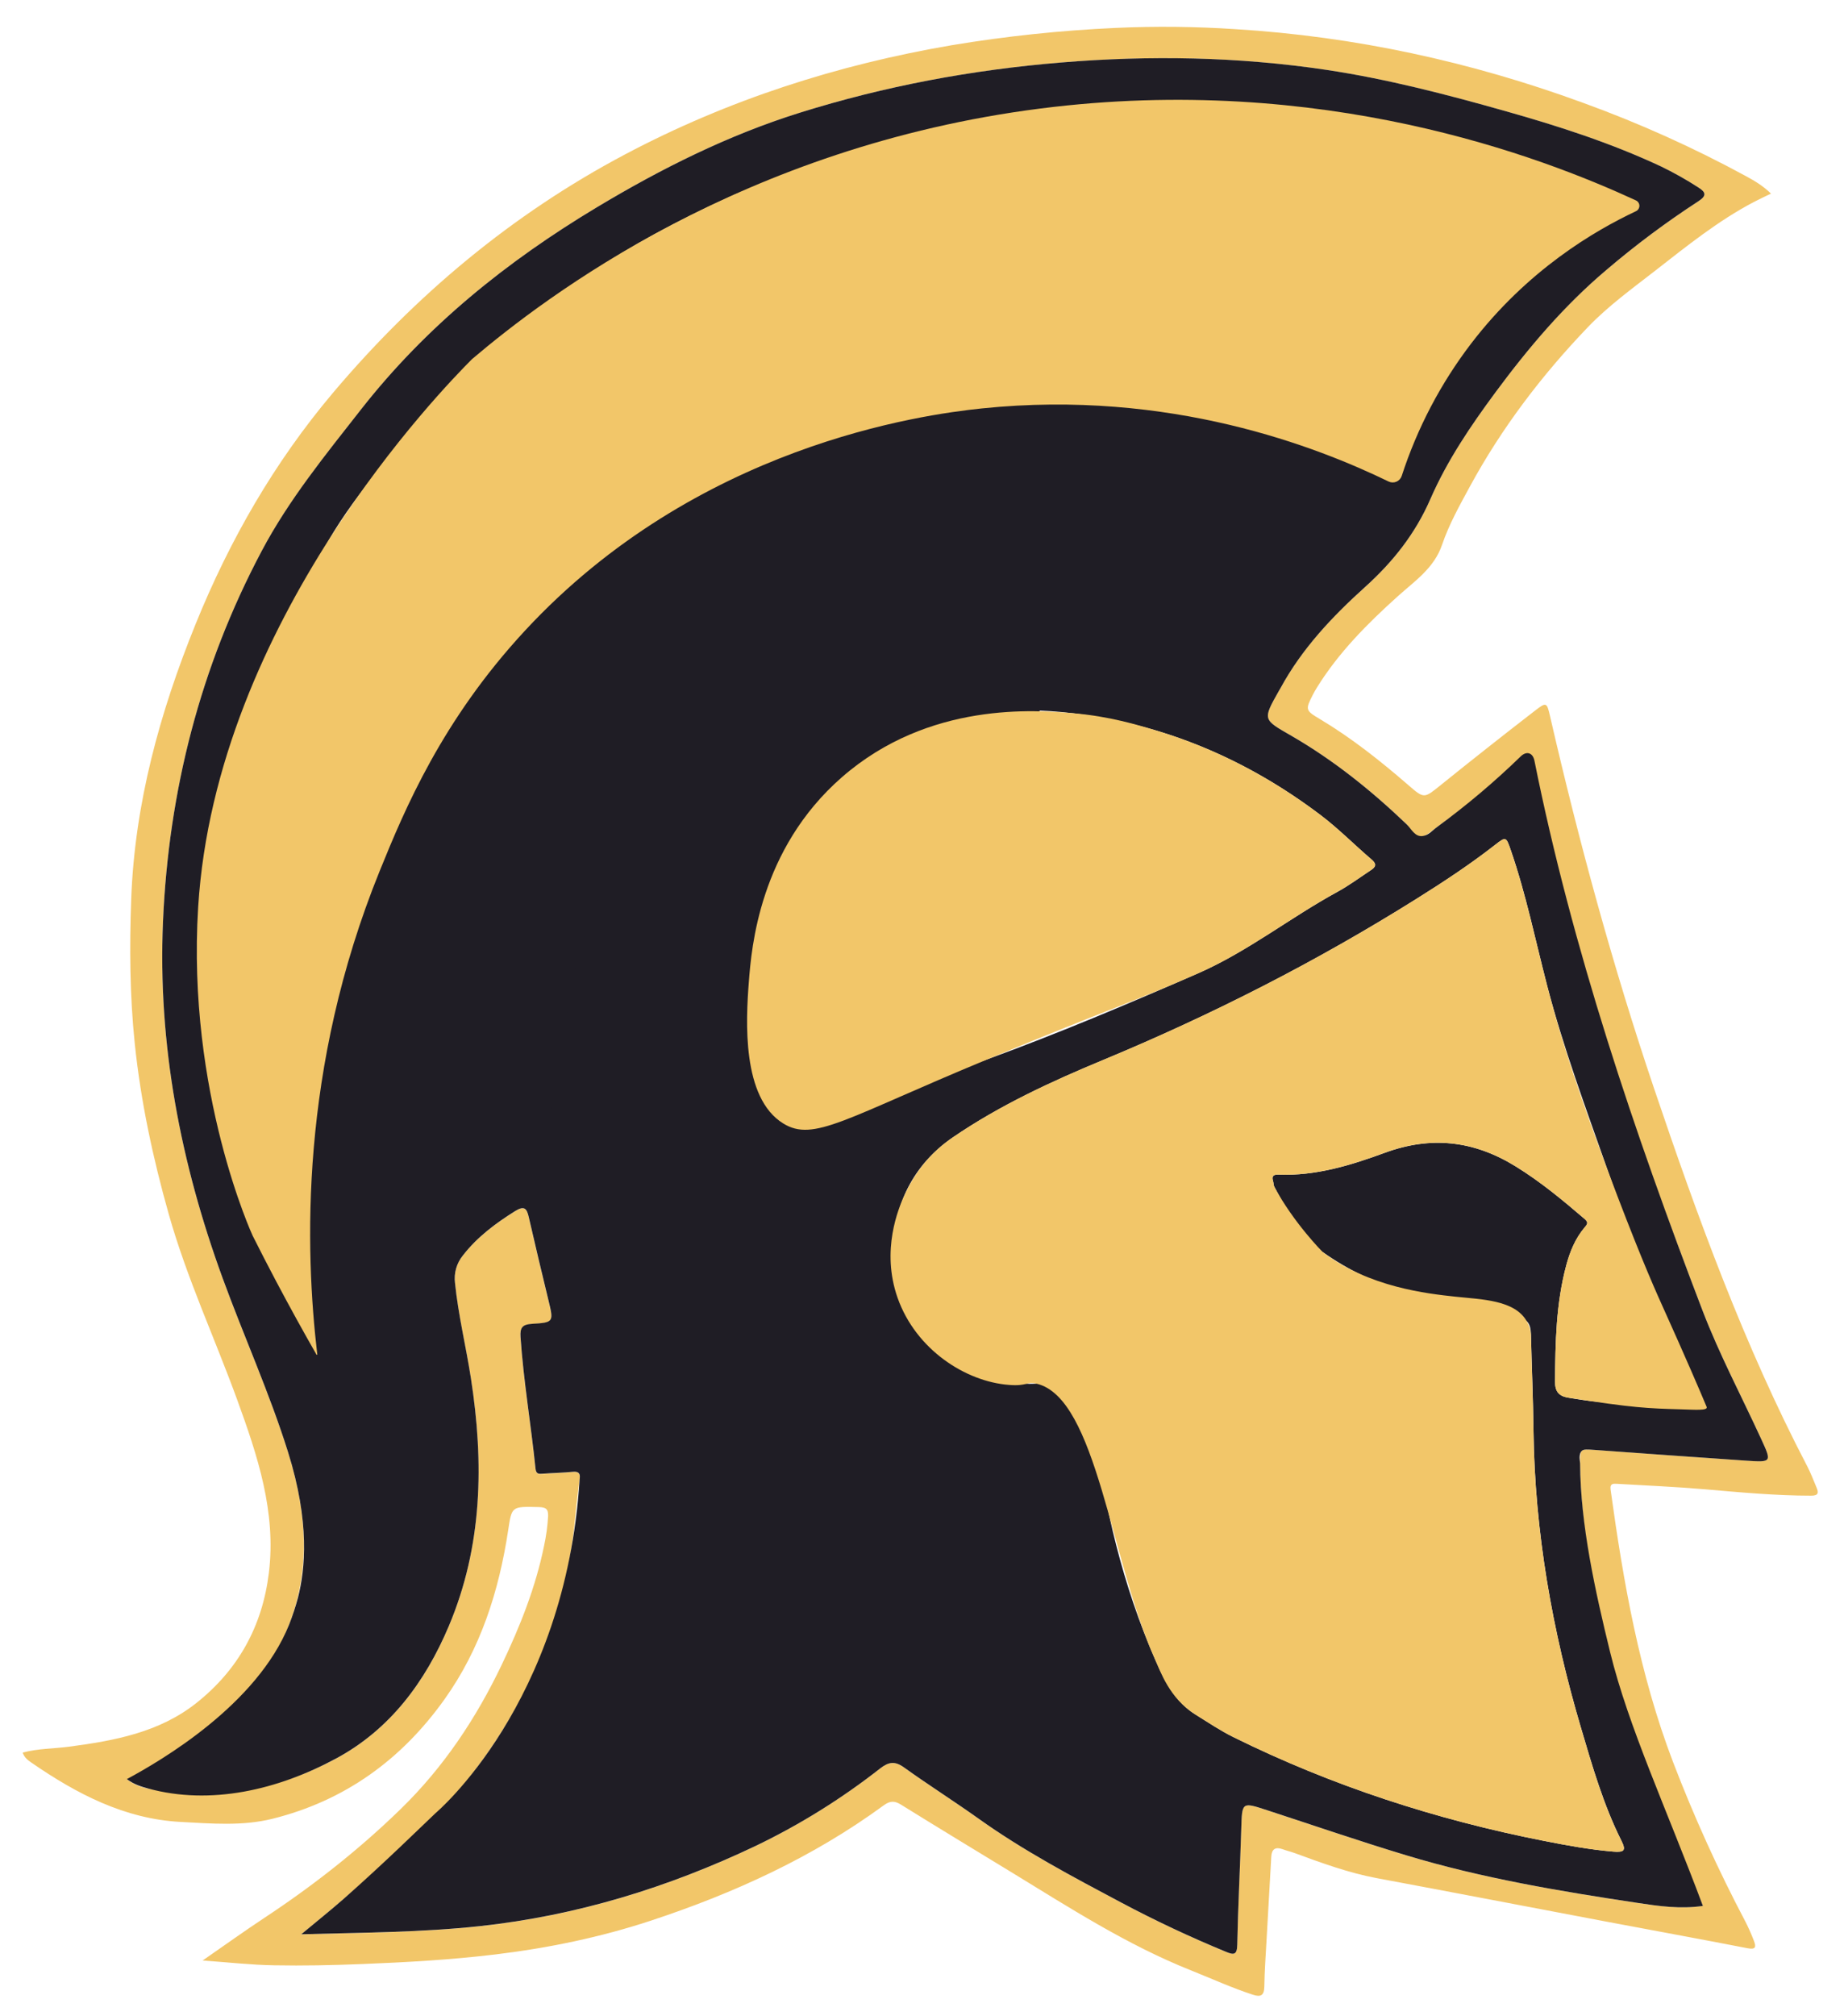 <svg width="356" height="389" viewBox="0 0 356 389" fill="none" xmlns="http://www.w3.org/2000/svg">
<path d="M39.122 378.327C43.422 375.349 47.185 372.646 51.044 370.099C60.458 363.885 69.293 356.954 77.386 349.068C85.66 341.012 91.936 331.574 96.887 321.207C100.397 313.856 103.407 306.318 105.039 298.298C105.446 296.423 105.705 294.519 105.816 292.603C105.878 291.169 105.338 290.861 104.036 290.83C98.719 290.696 98.813 290.67 98.108 295.299C96.321 307.057 92.782 318.179 85.784 327.97C77.477 339.595 66.56 347.5 52.607 350.975C46.765 352.43 40.794 351.895 34.912 351.589C24.067 351.025 14.782 346.16 6.03 340.118C5.369 339.662 4.712 339.179 4.384 338.206C7.33 337.41 10.345 337.458 13.294 337.071C22.079 335.914 30.735 334.327 37.918 328.632C46 322.22 50.648 313.799 51.907 303.539C53.352 291.755 49.713 280.883 45.783 270.098C41.432 258.163 36.056 246.606 32.592 234.346C29.536 223.539 27.183 212.598 26.019 201.404C25.051 192.084 24.987 182.763 25.333 173.443C26.017 154.996 30.855 137.476 37.758 120.443C44.342 104.207 52.977 89.201 64.278 75.811C80.222 56.948 98.839 41.344 120.732 29.763C140.563 19.274 161.638 12.501 183.698 8.732C194.188 6.985 204.773 5.867 215.397 5.387C223.089 5.038 230.796 5.118 238.479 5.626C261.545 7.038 283.933 11.892 305.618 19.84C316.472 23.774 327.015 28.52 337.156 34.038C338.769 34.92 340.365 35.86 341.906 37.36C340.692 37.953 339.598 38.455 338.534 39.014C331.677 42.618 325.68 47.462 319.609 52.189C315.115 55.688 310.468 59.046 306.521 63.166C297.63 72.448 289.894 82.603 283.746 93.935C281.768 97.58 279.737 101.205 278.402 105.129C276.865 109.651 273.121 112.12 269.838 115.081C263.999 120.338 258.456 125.895 254.27 132.636C253.998 133.079 253.735 133.525 253.498 133.987C251.976 136.95 252 137.093 254.822 138.766C260.941 142.425 266.496 146.832 271.869 151.488C274.975 154.183 274.918 154.1 278.203 151.452C284.192 146.624 290.232 141.859 296.323 137.156C298.557 135.425 298.631 135.521 299.26 138.257C304.841 162.512 311.381 186.515 319.344 210.087C327.742 234.941 336.726 259.621 348.916 282.977C349.597 284.284 350.11 285.68 350.691 287.04C351.126 288.062 351.078 288.626 349.664 288.626C342.773 288.626 335.93 287.981 329.075 287.388C323.475 286.91 317.846 286.672 312.243 286.342C311.493 286.299 310.769 286.225 310.941 287.474C313.402 305.336 316.513 323.05 322.98 339.987C327.028 350.552 331.706 360.866 336.989 370.871C337.593 372.057 338.132 373.275 338.604 374.52C339.082 375.736 338.948 376.272 337.345 375.954C328.153 374.164 318.947 372.493 309.737 370.753C295.102 367.988 280.478 365.171 265.839 362.442C260.36 361.419 255.173 359.514 249.977 357.607C249.212 357.327 248.414 357.143 247.652 356.864C246.247 356.35 245.516 356.799 245.43 358.298C245.136 363.555 244.828 368.787 244.539 374.032C244.367 377.139 244.137 380.246 244.089 383.353C244.063 385.054 243.423 385.434 241.91 384.94C237.827 383.608 233.928 381.833 229.945 380.239C217.564 375.316 206.439 368.11 195.141 361.218C188.068 356.916 180.982 352.615 173.941 348.248C172.703 347.481 171.826 347.493 170.62 348.377C156.931 358.398 141.698 365.345 125.67 370.632C115.915 373.848 105.887 375.918 95.673 377.153C87.072 378.193 78.454 378.673 69.805 379.015C64.171 379.24 58.544 379.362 52.92 379.254C48.528 379.185 44.146 378.685 39.122 378.327ZM328.762 367.797C328.323 366.746 328.024 365.914 327.637 365.123C319.822 349.111 313.493 332.573 309.682 315.135C307.324 304.352 305.113 293.538 305.051 282.425C305.037 279.588 305.051 279.605 307.854 279.796C317.605 280.499 327.355 281.213 337.108 281.868C342.087 282.202 342.066 282.162 340.004 277.674C336.207 269.412 331.928 261.361 328.674 252.867C315.533 218.53 303.252 183.915 295.994 147.745C295.571 145.642 294.871 145.429 293.337 146.925C288.451 151.705 282.901 155.622 277.4 159.618C276.387 160.354 275.358 161.341 274.211 161.561C272.629 161.864 272.467 159.933 271.583 159.082C264.771 152.568 257.462 146.691 249.296 141.976C243.8 138.802 243.717 138.941 246.906 133.313C247.016 133.119 247.145 132.93 247.243 132.734C251.374 125.149 257.223 118.966 263.559 113.257C268.921 108.425 273.248 102.981 276.146 96.306C279.369 88.897 283.887 82.237 288.699 75.729C295.059 67.126 301.917 59.029 310.083 52.127C315.71 47.326 321.643 42.895 327.845 38.864C329.563 37.757 329.348 37.083 327.807 36.12C325.506 34.643 323.118 33.307 320.656 32.12C310.984 27.593 300.858 24.333 290.608 21.442C279.209 18.227 267.748 15.228 256.014 13.483C239.007 10.948 221.939 10.659 204.812 12.071C187.641 13.488 170.813 16.612 154.358 21.774C140.501 26.114 127.663 32.528 115.248 39.994C97.847 50.442 82.277 62.937 69.707 79.013C62.838 87.803 55.77 96.44 50.507 106.367C38.654 128.736 32.556 152.663 31.469 177.852C30.446 201.548 34.862 224.406 42.966 246.632C47.071 257.879 52.021 268.8 55.61 280.24C59.084 291.317 60.123 302.409 55.816 313.509C53.465 319.57 50.456 325.279 46.428 330.477C60.952 324.006 71.066 313.509 75.599 297.866C77.032 302.822 74.093 314.057 68.123 322.959C57.777 338.4 42.796 344.049 24.478 343.349C25.684 344.258 27.084 344.875 28.568 345.153C41.384 347.691 53.584 345.447 64.885 339.365C75.29 333.766 82.088 324.613 86.627 313.842C93.162 298.384 93.437 282.332 90.914 266.03C89.958 259.889 88.474 253.842 87.839 247.643C87.714 246.694 87.785 245.729 88.047 244.808C88.308 243.887 88.756 243.029 89.361 242.287C92.137 238.717 95.666 236.093 99.465 233.727C101.233 232.623 101.699 233.249 102.081 234.922C103.297 240.258 104.557 245.584 105.863 250.903C106.893 255.133 106.929 255.238 102.705 255.496C100.839 255.608 100.363 256.213 100.485 258.029C101.061 266.535 102.511 274.937 103.374 283.405C103.488 284.516 104.002 284.48 104.807 284.418C106.719 284.272 108.659 284.241 110.573 284.052C111.719 283.938 112.035 284.38 111.906 285.426C111.605 287.852 111.277 290.275 111.053 292.708C108.962 315.452 99.056 334.531 83.758 351.095C78.502 356.782 72.223 361.275 66.445 366.354C63.882 368.607 61.211 370.737 58.155 373.284C70.067 372.957 81.4 372.928 92.658 371.712C111.294 369.7 128.975 364.272 145.862 356.242C154.399 352.139 162.465 347.118 169.917 341.27C171.539 340.01 172.748 339.81 174.502 341.069C179.245 344.47 184.183 347.593 188.936 350.98C197.63 357.172 207.027 362.148 216.412 367.135C223.007 370.64 229.759 373.815 236.668 376.659C238.138 377.266 238.819 377.335 238.852 375.304C239.003 367.823 239.404 360.348 239.629 352.87C239.784 347.72 239.717 347.734 244.687 349.357C253.613 352.273 262.496 355.332 271.482 358.037C286.114 362.451 301.162 364.968 316.24 367.238C320.257 367.821 324.311 368.423 328.762 367.797Z" fill="#F2C669"/>
<path d="M328.762 367.797C324.304 368.431 320.25 367.828 316.25 367.228C301.171 364.961 286.124 362.449 271.492 358.028C262.506 355.315 253.623 352.263 244.696 349.348C239.727 347.725 239.794 347.711 239.638 352.861C239.414 360.341 239.012 367.814 238.862 375.294C238.819 377.326 238.145 377.256 236.678 376.649C229.77 373.805 223.018 370.631 216.422 367.126C207.027 362.138 197.63 357.162 188.945 350.97C184.193 347.584 179.254 344.46 174.512 341.06C172.758 339.8 171.549 340.001 169.927 341.26C162.474 347.106 154.409 352.123 145.872 356.223C128.975 364.253 111.294 369.68 92.668 371.693C81.409 372.909 70.077 372.938 58.164 373.265C61.22 370.715 63.898 368.586 66.455 366.335C74.208 359.507 81.713 352.125 84.102 349.873C84.102 349.873 109.189 328.843 111.899 285.505C111.913 285.266 112.064 284.628 111.712 284.263C111.504 284.045 111.141 283.969 110.58 284.024C108.668 284.212 106.736 284.243 104.815 284.389C104.009 284.451 103.496 284.487 103.381 283.376C102.518 274.909 101.068 266.506 100.492 258.001C100.371 256.194 100.846 255.58 102.712 255.467C106.936 255.209 106.9 255.104 105.871 250.874C104.576 245.557 103.315 240.23 102.088 234.893C101.706 233.22 101.24 232.604 99.472 233.698C95.673 236.071 92.144 238.695 89.368 242.266C88.763 243.008 88.316 243.865 88.054 244.786C87.792 245.707 87.722 246.672 87.846 247.621C88.481 253.821 89.97 259.867 90.921 266.009C93.444 282.31 93.169 298.363 86.635 313.82C82.081 324.591 75.293 333.744 64.892 339.344C53.589 345.426 40.622 348.425 28.576 345.132C27.24 344.766 25.931 344.384 24.485 343.328C31.053 339.788 49.618 329.005 55.823 313.488C56.486 311.799 57.053 310.073 57.519 308.319C58.914 302.858 59.863 293.774 55.608 280.219C52.024 268.779 47.069 257.857 42.964 246.611C34.859 224.385 30.444 201.538 31.467 177.843C32.554 152.654 38.651 128.727 50.504 106.358C55.761 96.43 62.823 87.793 69.702 79.006C82.289 62.939 97.852 50.426 115.253 39.987C127.677 32.533 140.513 26.107 154.363 21.767C170.818 16.61 187.645 13.481 204.817 12.064C221.943 10.652 239.012 10.941 256.019 13.476C267.753 15.228 279.214 18.22 290.613 21.435C300.863 24.326 310.989 27.586 320.66 32.112C323.122 33.302 325.509 34.642 327.807 36.123C329.348 37.078 329.563 37.76 327.845 38.866C321.643 42.898 315.71 47.328 310.083 52.13C301.917 59.032 295.06 67.136 288.699 75.732C283.887 82.239 279.381 88.89 276.146 96.308C273.248 102.978 268.921 108.427 263.559 113.26C257.223 118.969 251.374 125.151 247.243 132.737C247.136 132.933 247.004 133.122 246.906 133.315C243.724 138.943 243.8 138.812 249.296 141.978C257.462 146.694 264.771 152.57 271.583 159.085C272.469 159.936 273.179 161.618 274.76 161.315C275.907 161.095 276.39 160.359 277.403 159.62C283.106 155.453 288.511 150.892 293.578 145.972C294.718 144.861 295.924 145.241 296.237 146.801C303.496 182.969 315.528 218.537 328.676 252.87C331.931 261.363 336.21 269.415 340.006 277.676C342.068 282.164 342.09 282.205 337.111 281.87C327.358 281.216 317.607 280.501 307.856 279.798C306.454 279.698 305.749 279.643 305.398 279.97C304.681 280.632 305.054 282.002 305.054 282.418C305.109 294.19 307.976 307.095 310.843 318.805C314.379 333.242 321.724 349.027 328.762 367.797ZM242.032 37.282C242.51 36.804 245.936 33.532 246.811 34.175C247.415 34.619 246.495 36.722 245.676 38.842C243.621 44.167 242.716 48.282 241.514 53.757C240.625 57.756 240.066 61.822 239.841 65.912C239.729 67.998 239.715 70.163 239.815 72.534C239.908 74.685 239.939 76.893 240.685 79.183C240.723 79.3 240.798 79.402 240.899 79.474C241 79.545 241.121 79.582 241.245 79.579C241.368 79.575 241.488 79.532 241.585 79.456C241.682 79.379 241.752 79.273 241.784 79.154C242.243 77.441 242.754 75.734 243.11 73.997C246.534 57.294 251.577 41.175 260.332 26.41C261.084 25.141 260.745 24.718 259.553 24.436C258.903 24.283 258.248 24.157 257.594 24.035C244.214 21.521 230.714 20.713 217.119 21.098C215.607 21.141 215.089 21.814 214.776 23.143C212.984 30.791 211.729 38.517 210.475 46.275C208.896 56.138 209.904 65.749 211.352 75.431C211.526 76.585 212.069 77.077 213.263 77.12C216.075 77.228 218.88 77.558 221.695 77.562C225.154 77.562 224.856 77.866 225.537 77.68C229.147 76.69 229.837 70.405 231.988 60.712C235.483 45.008 239.361 39.877 242.032 37.282ZM290.009 343.55C286.941 343.579 284.021 342.833 281.092 342.185C269.967 339.717 258.92 336.882 248.149 333.197C240.29 330.509 233.622 326.066 230.365 317.692C227.369 309.992 225.307 302.062 223.618 294.018C221.669 284.731 220.202 275.377 219.609 265.887C219.58 265.409 219.824 264.764 219.208 264.506C218.591 264.248 218.331 264.895 217.929 265.177C217.088 265.77 216.314 266.53 215.385 266.92C211.586 268.511 210.802 271.274 211.273 275.188C213.144 290.789 216.74 305.917 223.054 320.335C224.839 324.398 226.853 328.417 230.848 330.893C233.237 332.37 235.574 333.952 238.08 335.195C257.154 344.625 277.214 351.138 298.075 355.241C302.509 356.113 306.949 356.933 311.455 357.311C313.619 357.492 313.959 357.072 313.015 355.186C309.548 348.255 307.424 340.864 305.238 333.479C299.676 314.704 296.292 295.588 296.053 275.958C295.977 269.811 295.712 263.667 295.561 257.518C295.513 255.575 294.974 254.318 292.651 254.303C291.046 254.303 289.445 253.792 287.842 253.503C276.33 251.433 265.124 248.52 255.376 241.628C250.884 238.454 248.524 233.682 246.022 229.024C245.855 228.713 245.886 228.307 245.783 227.951C245.454 226.945 245.853 226.634 246.842 226.672C254.024 226.949 260.745 224.887 267.363 222.456C276.237 219.199 284.482 220.067 292.613 225.085C297.444 228.061 301.709 231.61 305.966 235.259C306.745 235.928 306.401 236.308 305.935 236.858C304.132 238.989 303.104 241.494 302.385 244.171C300.402 251.548 300.271 259.088 300.218 266.657C300.218 268.547 300.985 269.395 302.662 269.697C310.27 271.064 317.97 271.212 325.668 271.369C326.218 271.384 326.999 271.518 327.212 270.813C327.424 270.108 327.42 269.34 326.708 268.793C325.95 268.21 325.802 267.292 325.494 266.465C320.383 252.81 315.072 239.221 310.243 225.468C306.148 213.8 301.819 202.214 298.696 190.225C296.419 181.487 294.634 172.616 291.672 164.058C290.778 161.472 290.733 161.408 288.699 162.997C283.851 166.785 278.724 170.167 273.523 173.419C254.217 185.531 234.016 195.826 212.981 204.552C202.946 208.717 193.055 213.282 184.009 219.452C168.316 230.157 169.573 251.288 182.984 261.26C197.157 271.8 211.517 266.824 220.166 255.345C224.118 250.088 223.272 243.814 222.732 237.766C222.565 235.854 221.578 234.14 220.632 232.441C214.897 222.112 204.956 220.035 194.369 218.757C221.224 209.929 245.212 195.097 270.185 181.941C270.233 182.921 269.743 183.022 269.401 183.261C255.066 193.312 240.722 203.363 226.371 213.413C224.053 215.036 221.831 216.733 220.354 219.225C219.423 220.795 219.466 222.076 221.004 223.276C224.259 225.817 226.199 229.265 227.644 233.075C228.771 236.047 229.735 239.078 230.53 242.156C231.94 247.571 233.789 252.855 237.361 257.19C241.547 262.264 246.027 267.125 251.921 270.373C252.691 270.798 253.226 271.4 253.295 272.471C254.215 286.829 256.781 300.96 259.328 315.092C260.195 319.902 261.213 324.63 264.627 328.525C268.978 333.489 274.423 336.806 280.272 339.564C283.441 341.048 286.759 342.226 290.009 343.55ZM200.844 137.127C199.494 137.865 197.391 139.039 194.84 140.473C172.266 153.23 160.859 159.78 154.358 168.178C151.434 171.957 144.185 181.588 144.636 194.165C144.684 195.49 144.815 196.81 145.028 198.118C145.21 199.397 145.678 202.286 148.223 209.561C150.115 214.967 150.641 215.626 151.446 216.035C152.428 216.534 154.313 216.494 158.542 214.711C168.443 210.545 180.072 208.258 190.634 204.413C204.387 199.394 217.872 193.707 231.271 187.835C240.888 183.626 249.071 177.08 258.193 172.107C260.458 170.869 262.546 169.311 264.706 167.887C265.631 167.28 265.798 166.723 264.811 165.882C261.49 163.05 258.408 159.907 254.934 157.278C240.778 146.584 224.939 139.806 207.261 137.655C183.256 134.735 164.142 143.427 163.887 142.547C163.736 142.036 170.249 139.278 177.302 137.715C185.039 136.011 193.031 135.812 200.844 137.127ZM137.05 146.615C138.596 145.63 140.823 144.253 143.556 142.702C148.299 140.012 158.014 134.082 169.58 130.976C184.269 127.03 199.097 125.106 214.142 128.777C220.61 130.357 227.006 132.245 233.395 134.125C235.216 134.663 235.942 134.324 236.566 132.452C239.211 124.549 244.486 118.228 249.931 112.227C253.771 107.995 258.076 104.044 262.895 100.82C264.475 99.762 263.715 99.265 262.606 98.777C260.711 97.943 258.836 97.03 256.872 96.387C235.791 89.619 214.317 86.183 192.097 88.721C175.097 90.664 158.8 94.963 143.382 102.403C130.241 108.738 118.985 117.681 108.635 127.883C92.388 143.926 82.53 163.377 77.684 185.536C74.832 198.577 75.202 211.74 76.189 224.925C76.521 229.356 77.164 233.768 78.509 238.019C78.678 238.552 78.807 239.267 79.438 239.453C80.155 239.666 80.475 239.013 80.783 238.535C83.744 233.942 87.86 230.391 91.631 226.533C92.799 225.339 93.363 224.177 93.207 222.437C92.438 213.779 92.467 205.123 93.843 196.51C96.493 179.893 103.018 164.871 112.957 151.378C116.978 145.912 126.22 134.828 141.552 125.45C146.151 122.637 162.14 113.353 183.971 110.872C195.955 109.51 206.81 110.533 211.251 110.968C215.863 111.417 220.464 111.971 225.002 112.999C218.006 112.736 211.001 112.989 204.043 113.757C196.78 114.547 189.59 115.906 182.54 117.819C170.287 121.177 158.886 124.224 148.359 133.456C143.994 137.291 140.189 141.72 137.058 146.615H137.05ZM202.71 24.353C202.784 24.128 203.14 23.134 202.691 22.615C202.452 22.335 201.936 22.269 201.018 22.376C194.691 23.122 188.4 24.078 182.143 25.244C174.072 26.754 166.011 28.351 158.324 31.379C155.054 32.667 154.893 32.686 155.247 36.23C155.852 42.489 156.788 48.711 158.052 54.871C159.897 63.713 163.547 72.037 167.425 80.203C167.741 80.865 168.085 81.293 168.536 81.508C169.205 81.828 169.91 81.635 170.209 81.561C173.816 80.605 177.501 79.964 181.13 79.09C182.549 78.748 182.767 78.734 182.927 78.669L183.017 78.626C183.354 78.442 186.625 76.236 187.318 75.581C191.686 71.456 201.788 27.137 202.71 24.353ZM134.707 54.101C134.635 53.514 134.592 52.785 135.306 52.667C135.935 52.562 135.966 53.346 136.233 53.755C136.334 53.952 136.42 54.155 136.491 54.364C140.83 63.721 145.853 72.668 152.375 80.696C153.161 81.651 154.117 83.702 155.082 83.119C156.196 82.45 154.793 80.772 154.332 79.635C149.021 66.526 145.389 52.992 143.834 38.926C143.559 36.438 142.106 37.447 141.024 37.934C126.87 44.31 113.509 51.948 101.522 61.914C99.534 63.565 99.453 64.817 100.664 66.877C105.512 75.172 111.1 83.011 117.361 90.298C119.972 93.323 122.617 96.318 126.007 98.54C126.707 98.999 127.266 99.716 128.511 98.624C132.157 95.398 136.477 93.025 141.155 91.679C143.248 91.084 143.11 90.329 142.756 89.254C141.69 86.02 140.763 82.737 139.621 79.527C136.704 71.296 135.581 62.726 134.707 54.101ZM308.076 40.838C308.3 40.646 308.47 40.4 308.57 40.123C308.67 39.846 308.697 39.547 308.647 39.257C308.598 38.966 308.474 38.694 308.289 38.465C308.103 38.237 307.861 38.06 307.586 37.953C305.099 36.98 302.712 36.041 300.342 35.085C292.935 32.074 285.529 29.075 277.608 27.653C273.499 26.915 273.047 27.091 270.957 30.437C264.527 40.713 260.356 52.005 256.621 63.45C254.736 69.227 253.993 75.287 252.903 81.257C252.76 82.046 252.366 82.93 252.731 83.575C252.937 83.934 253.333 84.082 253.687 84.235C254.311 84.487 254.979 84.611 255.651 84.601C257.985 84.493 271.2 55.717 287.533 45.751C291.595 43.268 298.077 40.601 308.081 40.838H308.076ZM55.985 251.45L56.516 251.29C56.387 249.715 56.229 247.433 56.133 244.68C55.88 237.333 55.417 219.935 61.309 200.864C65.836 186.205 68.101 178.878 68.935 177.556C69.652 176.421 70.106 175.118 70.478 172.425C70.648 171.197 70.347 170.838 69.219 170.805C67.592 170.759 65.965 170.657 64.338 170.566C57.431 170.202 50.719 168.604 43.955 167.339C42.928 167.146 41.836 166.783 41.757 168.496C41.404 176.034 40.474 183.578 41.184 191.121C42.777 208.024 45.157 224.782 51.458 240.722C52.894 244.326 54.014 248.066 55.985 251.45ZM115.1 106.79C114.895 105.168 114.061 104.589 113.449 103.872C111.913 102.073 110.245 100.374 108.831 98.483C102.812 90.432 96.564 82.536 91.509 73.806C90.553 72.159 89.836 72.068 88.422 73.433C81.913 79.735 76.062 86.596 70.6 93.802C67.153 98.342 63.851 102.988 61.416 108.176C60.988 109.085 60.424 110.002 61.894 110.705C67.019 113.147 71.814 116.29 76.925 118.653C82.597 121.282 88.47 123.567 94.299 125.897C94.995 126.174 95.418 126.22 95.972 125.505C98.058 122.795 100.547 120.46 103.209 118.336C103.742 117.91 104.002 117.54 104.05 117.157C104.141 116.44 103.541 115.936 103.414 115.635C103.037 114.734 105.512 112.373 115.1 106.79ZM87.626 135.982C86.783 135.06 86.243 134.787 85.593 134.548C83.368 133.769 81.144 132.973 78.984 132.037C72.189 129.09 65.843 125.295 59.318 121.808C55.589 119.813 55.359 119.781 53.62 123.593C49.2 133.277 46.452 143.489 44.321 153.887C44.056 155.177 44.306 155.782 45.735 155.935C48.364 156.222 51.066 156.413 53.601 157.13C60.121 158.965 66.742 159.14 73.432 158.872C74.626 158.824 75.465 158.366 76.031 157.175C77.687 153.701 79.431 150.266 81.225 146.858C81.534 146.273 81.636 145.871 81.502 145.575C81.264 145.059 80.494 144.947 80.337 144.918C79.302 144.729 74.602 142.468 61.414 135.253C70.085 136.638 78.901 136.879 87.636 135.97L87.626 135.982ZM127.964 261.688C119.413 262.353 113.196 262.847 112.14 262.917C111.986 262.914 111.833 262.942 111.69 263.001C111.548 263.059 111.419 263.146 111.311 263.256C111.019 263.624 111.168 264.212 111.242 264.733C111.662 267.658 112.173 270.569 112.541 273.496C112.754 275.169 113.497 275.779 115.191 275.499C119.702 274.746 124.23 274.101 128.743 273.348C129.993 273.14 130.033 273.064 130.045 273.092C130.263 273.606 116.211 282.69 111.17 278.795C109.631 277.6 109.309 275.246 108.666 270.526C108.064 266.124 107.686 263.356 108.917 261.504C111.211 258.048 119.038 258.032 127.964 261.688Z" fill="#1F1D25"/>
<path d="M329.479 271.486C329.799 272.254 327.245 272.043 324.462 271.964C318.317 271.79 315.244 271.701 302.653 269.694C302.318 269.639 301.424 269.498 300.822 268.8C300.402 268.322 300.201 267.62 300.208 266.649C300.261 259.081 300.392 251.541 302.375 244.163C303.092 241.487 304.122 238.982 305.926 236.85C306.392 236.301 306.736 235.921 305.957 235.252C301.699 231.602 297.434 228.053 292.603 225.078C284.48 220.059 276.227 219.192 267.354 222.449C260.735 224.88 254.014 226.942 246.832 226.665C245.843 226.627 245.444 226.937 245.774 227.943C245.886 228.292 245.855 228.706 246.013 229.016C249.788 236.045 255.367 241.621 255.367 241.621C264.286 248.436 275.601 249.641 280.968 250.224C286.054 250.766 292.422 250.841 294.754 254.973C295.218 255.747 295.491 256.621 295.552 257.523C295.702 263.672 295.967 269.816 296.044 275.963C296.283 295.593 299.666 314.709 305.228 333.484C307.414 340.868 309.529 348.265 313.005 355.191C313.961 357.072 313.61 357.497 311.445 357.315C306.939 356.938 302.5 356.12 298.065 355.246C277.205 351.142 257.144 344.63 238.071 335.2C235.564 333.959 233.223 332.377 230.839 330.898C225.752 327.743 224.048 322.553 223.045 320.34C214.4 301.285 211.775 269.794 200.139 267.017C198.12 266.539 198.385 267.529 194.84 267.256C186.386 266.635 176.81 260.407 173.293 250.468C170.025 241.224 173.532 233.084 174.473 230.959C176.703 225.986 179.799 222.311 184.009 219.44C193.055 213.27 202.934 208.705 212.981 204.54C234.007 195.814 254.222 185.519 273.513 173.417C278.717 170.152 283.842 166.783 288.69 162.995C290.723 161.405 290.768 161.47 291.662 164.056C294.613 172.614 296.409 181.485 298.686 190.222C300.328 196.524 303.042 206.282 310.234 225.465C315.767 240.234 318.883 247.466 320.878 251.878C325.417 261.927 328.285 268.619 329.479 271.486Z" fill="#F2C669"/>
<path d="M162.52 149.994C179.364 135.282 200.015 137.031 207.261 137.646C214.19 138.233 219.504 139.842 223.578 141.08C234.845 144.504 245.279 149.975 254.934 157.273C258.408 159.902 261.49 163.038 264.811 165.877C265.798 166.718 265.631 167.275 264.706 167.882C262.556 169.316 260.458 170.864 258.193 172.102C249.071 177.088 240.888 183.626 231.281 187.842C217.311 193.972 215.609 194.087 190.644 204.42C163.124 215.813 157.108 220.432 151.221 216.807C143.193 211.872 143.982 196.985 144.577 189.395C145.078 182.974 146.572 163.924 162.52 149.994Z" fill="#F2C669"/>
<path d="M138.219 148.742C121.888 152.326 113.827 177.448 112.666 181.067C106.585 200.013 112.028 208.533 103.147 218.91C99.802 222.81 97.028 223.95 93.126 229.937C89.896 234.888 88.157 239.692 83.106 242.216C80.831 243.351 79.183 243.375 78.088 243.217C75.262 242.808 73.456 240.734 72.583 239.702C68.761 235.199 68.6 229.241 68.574 227.422C68.23 204.544 72.832 187.328 72.832 187.328C78.236 167.117 85.206 153.438 86.862 150.242C91.401 141.51 95.205 134.159 102.153 126.186C114.08 112.48 127.24 106.126 139.483 100.376C143.92 98.29 162.869 89.634 189.836 86.092C189.836 86.092 218.187 82.371 253.971 91.35C254.781 91.553 255.947 92.482 257.981 93.104C260.446 93.859 261.849 93.727 264.494 94.858C265.746 95.393 266.369 95.661 266.749 96.11C269 98.791 265.414 105.158 264.995 105.885C261.758 111.508 258.888 110.719 253.221 116.4C249.064 120.572 242.453 129.181 239.442 134.19C239.067 134.814 238.083 136.498 236.186 137.199C233.957 138.018 231.706 137.029 230.929 136.697C225.068 134.204 218.481 133.717 212.64 131.183C201.13 126.193 181.969 128.461 169.298 135.944C162.021 140.246 157.44 145.936 146.502 147.972C141.781 148.866 141.444 148.034 138.219 148.742Z" fill="#1F1D25"/>
<path d="M315.837 38.677C316.034 38.77 316.202 38.916 316.319 39.101C316.436 39.285 316.499 39.499 316.499 39.717C316.499 39.935 316.436 40.149 316.319 40.333C316.202 40.517 316.034 40.664 315.837 40.757C307.854 44.513 294.899 52.08 284.014 66.299C278.135 73.991 273.605 82.626 270.617 91.835C270.536 92.084 270.401 92.314 270.224 92.507C270.046 92.7 269.829 92.853 269.587 92.956C269.345 93.058 269.085 93.107 268.822 93.1C268.56 93.093 268.302 93.03 268.066 92.915C254.447 86.307 225.929 75.06 189.566 78.815C177.876 80.026 134.477 85.984 101.381 121.667C85.306 138.993 78.117 156.21 73.322 168.03C57.791 206.268 58.893 241.234 61.251 261.368C61.253 261.386 61.248 261.403 61.238 261.418C61.228 261.433 61.214 261.444 61.197 261.449C61.18 261.455 61.162 261.455 61.145 261.448C61.129 261.442 61.115 261.431 61.105 261.416C58.487 256.848 55.88 252.113 53.285 247.211C51.724 244.258 50.219 241.336 48.77 238.445C48.77 238.445 36.03 210.87 38.257 175.047C41.678 119.875 85.297 75.144 91.122 69.306C105.366 57.22 143.356 28.265 200.851 20.942C255.259 14.014 297.523 30.227 315.837 38.677Z" fill="#F2C669"/>
</svg>
